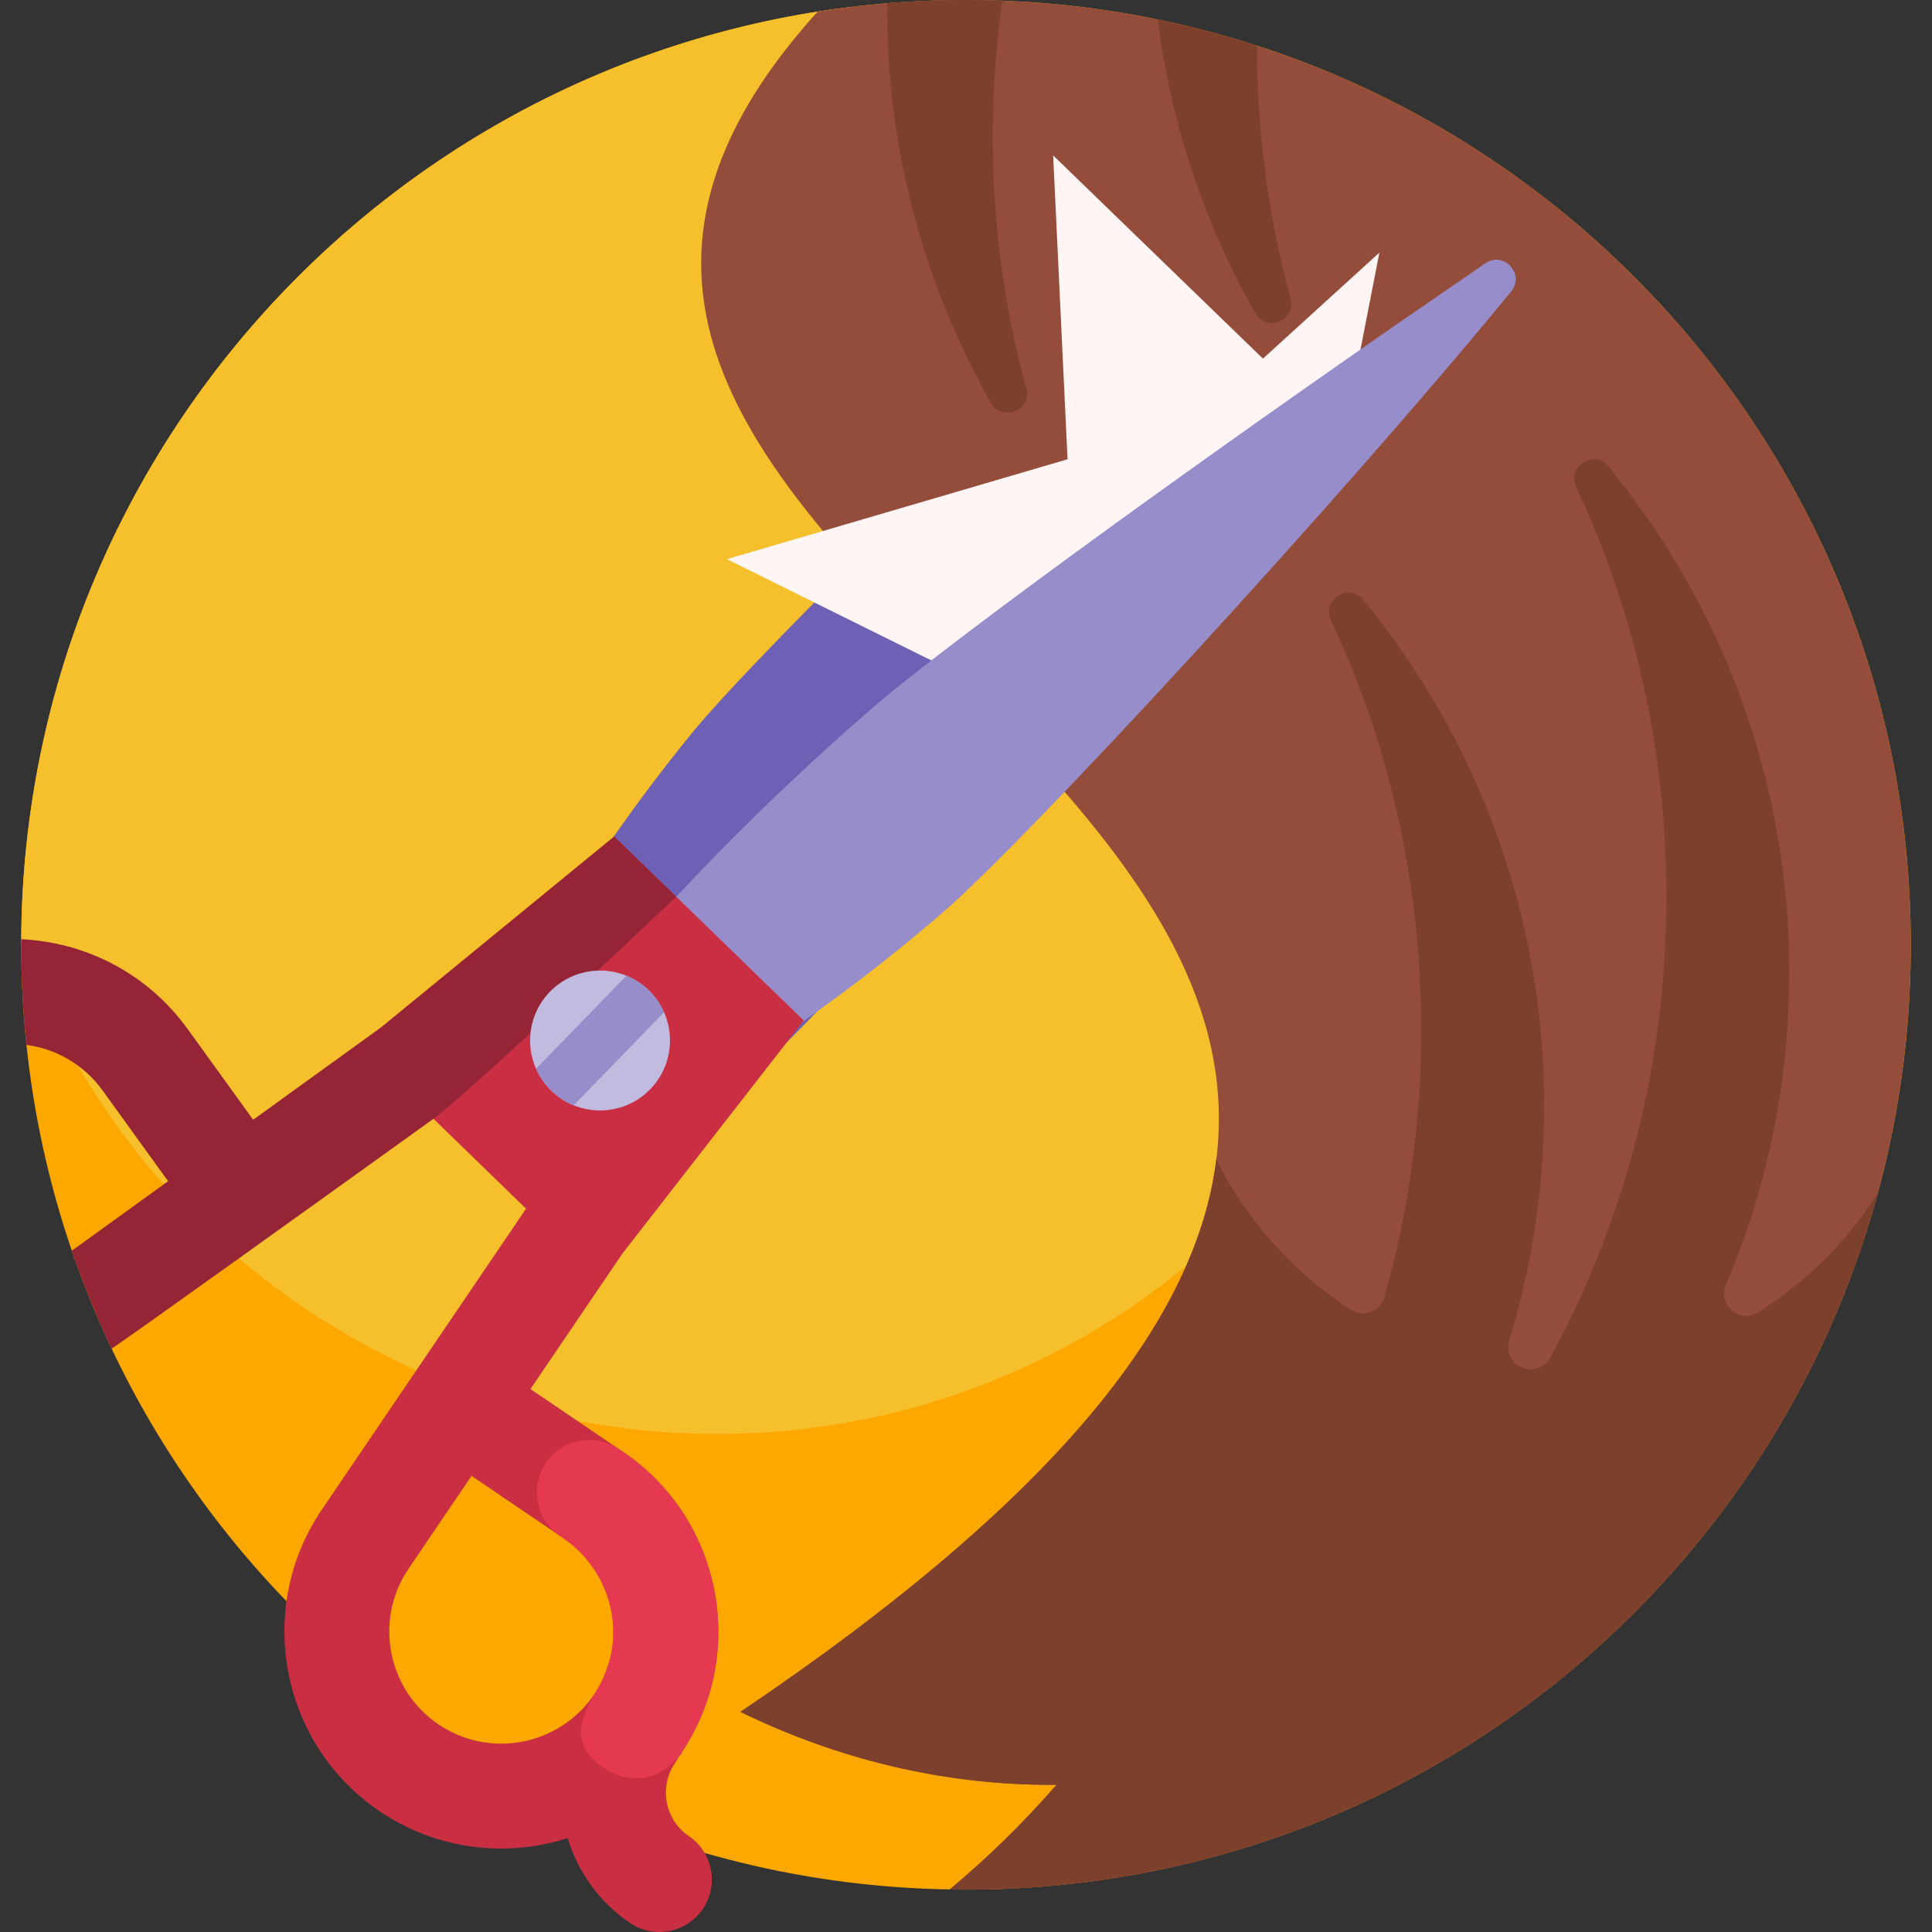 <svg id="Capa_1" enable-background="new 0 0 501 501" height="512" viewBox="0 0 501 501" width="512" xmlns="http://www.w3.org/2000/svg"><rect x="0" y="0" width="501" height="501" fill="#333333" stroke="none"/><g><path d="m495.5 245c0 135.31-109.69 245-245 245s-245-109.69-245-245 109.69-245 245-245 245 109.69 245 245z" fill="#fda800"/><path d="m377.344 180.421c.001 105.843-85.58 191.423-191.423 191.423-83.232 0-154.056-53.122-180.42-127.312.23-123.159 91.334-224.995 209.834-242.027 23.618-3.395 47.792 1.082 68.3 13.279 56.11 33.373 93.708 94.614 93.709 164.637z" fill="#f5c02c"/><path d="m330.019 43.425c10.236-9.019 25.238 3.199 18.477 15.049-34.655 60.74-95.36 155.302-113.201 177.207-15.257 18.733-31.611 35.802-48.752 51.129-26.188 23.417-65.078-8.005-47.459-38.398 11.564-19.949 25.004-39.477 40.305-58.265 17.842-21.905 98.161-100.491 150.63-146.722z" fill="#6e61b5"/><path d="m273.993 462.827c-.498.004-.995.006-1.493.006-28.2 0-55.287-6.658-80.5-18.91 333.673-224.996-127.969-277.714 20.049-440.923 12.527-1.974 25.369-3 38.451-3 135.31 0 245 109.69 245 245s-109.69 245-245 245c-1.413 0-2.823-.012-4.231-.036 9.771-8.12 19.03-17.198 27.724-27.137z" fill="#954d3b"/><path d="m256.967 104.452c-17.527-30.93-27.209-66.5-26.865-103.615 6.725-.554 13.529-.837 20.398-.837 3.159 0 6.304.06 9.435.178-4.903 34.924-2.422 69.075 6.204 100.482 1.56 5.685-6.266 8.921-9.172 3.792zm77.715-27.033c-5.724-20.84-8.742-42.888-8.692-65.568-8.398-2.717-16.995-4.993-25.762-6.801 3.396 27.128 12.131 52.95 25.283 76.161 2.906 5.128 10.732 1.892 9.171-3.792zm121.171 262.907c-4.762 2.981-10.495-1.992-8.295-7.162 10.585-24.874 16.442-52.246 16.442-80.986 0-49.8-17.586-95.492-46.887-131.206-3.739-4.557-10.898-.033-8.39 5.301 14.946 31.784 23.397 67.932 23.397 106.272 0 43.791-11.025 84.721-30.159 119.555-1.069 1.947-3.191 3.091-5.406 2.934-.037-.002-.074-.005-.111-.008-3.708-.268-6.176-3.903-5.086-7.457 5.897-19.223 9.071-39.637 9.071-60.792 0-49.8-17.586-95.492-46.887-131.206-3.739-4.557-10.898-.033-8.39 5.301 14.946 31.784 23.397 67.932 23.397 106.271 0 24.141-3.351 47.412-9.564 69.272-1.043 3.671-5.364 5.335-8.574 3.271-14.896-9.58-27.044-23.063-34.997-39.006-4.936 39.667-38.301 85.85-123.415 143.242 25.213 12.252 52.3 18.911 80.5 18.911.498 0 .996-.002 1.493-.007-8.694 9.938-17.953 19.017-27.724 27.137 1.407.024 2.818.036 4.231.036 113.032 0 208.187-76.545 236.455-180.626-7.911 12.502-18.559 23.101-31.101 30.953z" fill="#7d402d"/><path d="m188.5 145 88.333-25.903-3.733-78.795 54.4 52.698 30.201-27.499-7.512 38.499-89.689 76.667" fill="#fff5f5"/><path d="m385.183 68.278c4.771-3.259 10.348 2.827 6.688 7.297-43.741 53.425-125.074 141.756-147.272 160.943-18.331 15.845-37.458 29.85-57.059 41.992-11.116 6.886-22.607 6.005-31.499.798-3.787-10.18-1.853-23.296 9.08-35.558 18.663-20.931 39.244-41.247 61.63-60.597 20.483-17.705 93.511-70.531 158.432-114.875z" fill="#968dca"/><path d="m176.021 455.501c.187-.266.372-.533.556-.803 17.425-25.678 10.712-60.744-14.966-78.17l-24.054-16.324 23.829-35.114 47.031-60.448-49.137-47.72-66.317 54.316 43.45 42.197-29.008 42.745s-.001.001-.001.001l-23.964 35.313c-17.425 25.678-10.712 60.745 14.966 78.17 14.871 10.092 32.891 12.087 48.809 6.991 2.604 8.668 8.086 16.529 16.141 21.996 6.217 4.219 14.677 2.599 18.896-3.618s2.599-14.677-3.618-18.896c-6.207-4.212-7.83-12.689-3.618-18.896.383-.563.717-1.144 1.005-1.74zm-62.336-8.351c-13.264-9.001-16.731-27.115-7.731-40.378l13.596-20.035.173-.255 2.554-3.764 24.054 16.324c13.264 9.001 16.731 27.114 7.73 40.377s-27.113 16.732-40.376 7.731z" fill="#c92e43"/><path d="m175.357 232.537s-53.966 51.123-62.954 57.583c-27.083 19.467-81.657 58.648-83.464 59.588-3.898-8.233-7.351-16.72-10.327-25.427.478-.304.949-.624 1.414-.959l19.629-14.177 3.937-2.844-17.021-23.566c-4.857-6.725-12.076-10.755-19.713-11.779-.897-8.529-1.358-17.188-1.358-25.956 0-.481.001-.963.004-1.444 16.578.754 32.675 8.781 43.124 23.249l17.021 23.566 33.458-24.165 60.173-49.284z" fill="#962437"/><path d="m156.836 458.56c5.48 3.956 13.029 3.305 17.75-1.531 4.335-4.44 1.734-1.953 1.99-2.331 17.425-25.678 10.712-60.744-14.966-78.17l-1.145-.777c-6.09-4.133-14.362-2.673-18.67 3.294-4.488 6.217-2.954 14.914 3.391 19.22l.702.476c10.167 6.9 15.054 19.261 12.46 30.827-.259 1.155-1.708 5.252-2.105 6.054-2.839 5.724-11.41 15.461.593 22.938z" fill="#e43950"/><path d="m168.616 282.458c-6.979 7.187-18.463 7.355-25.65.375s-7.355-18.463-.375-25.65c6.979-7.187 18.463-7.355 25.65-.375 7.186 6.98 7.354 18.464.375 25.65z" fill="#c1bbdf"/><path d="m162.442 253.016c2.099.853 4.073 2.117 5.798 3.793 1.726 1.676 3.046 3.612 3.961 5.685l-23.437 24.133c-2.099-.853-4.073-2.117-5.798-3.793-1.726-1.676-3.046-3.612-3.961-5.685z" fill="#968dca"/></g></svg>